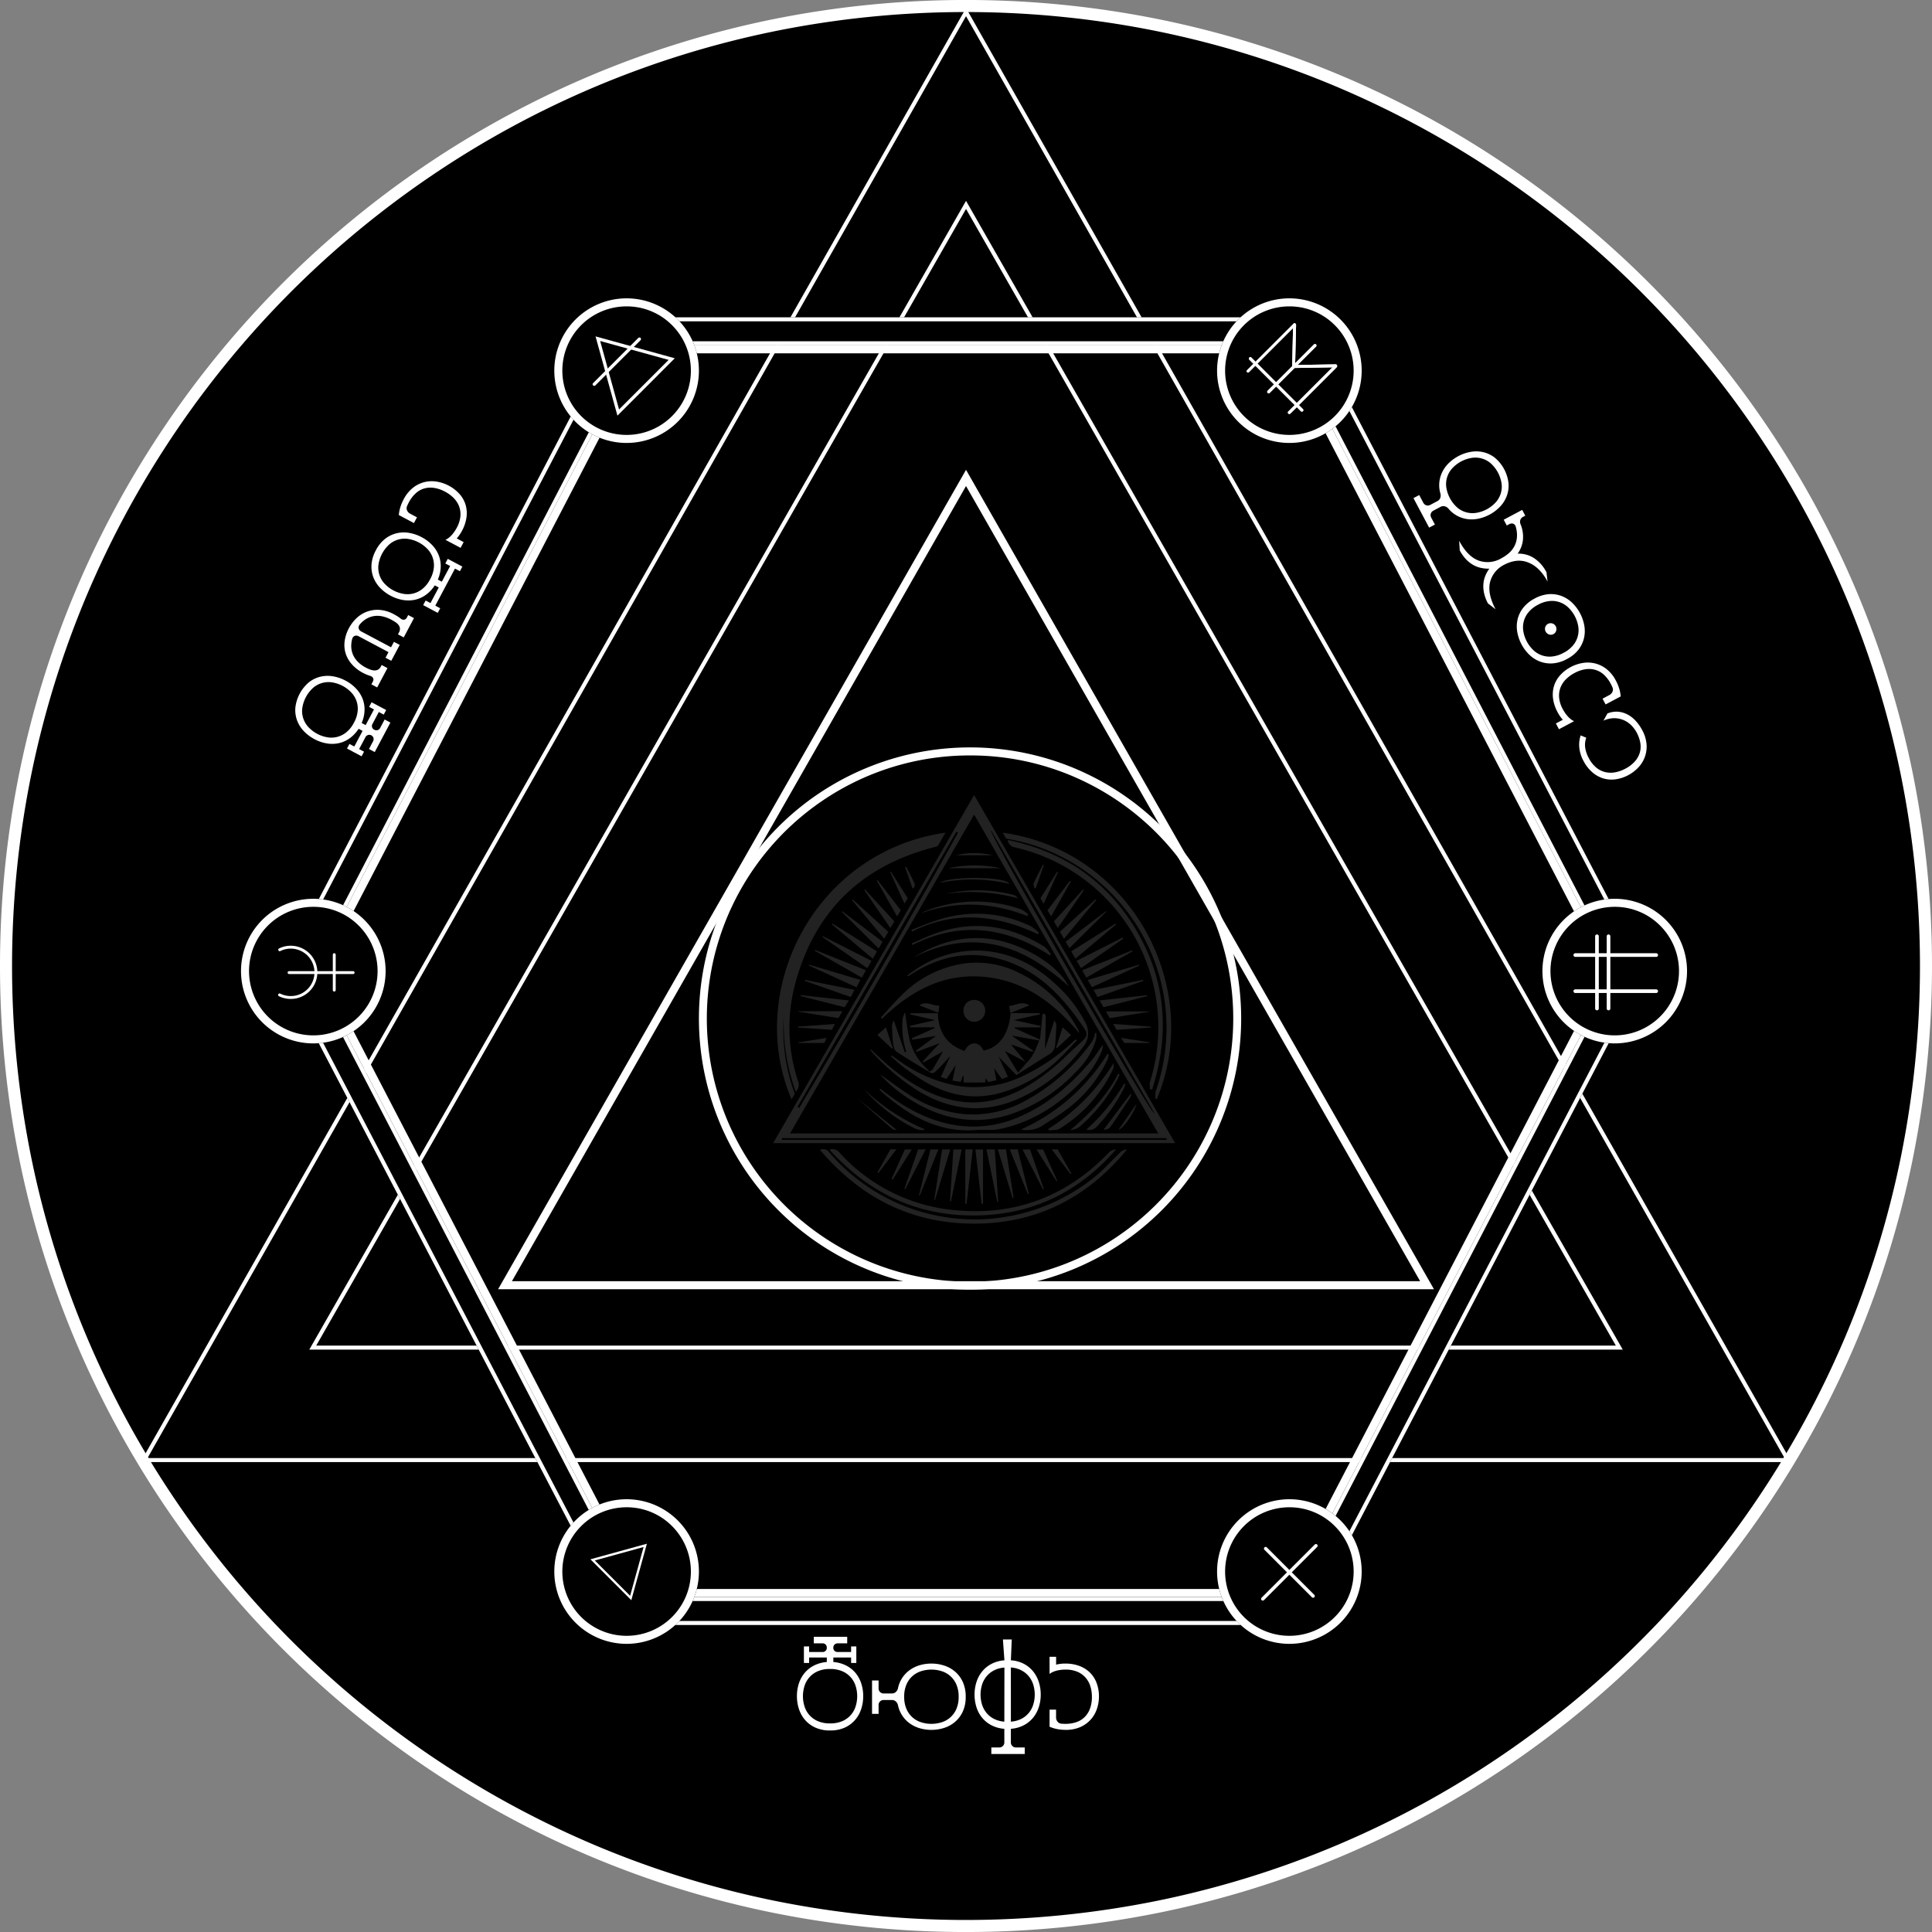 <svg xmlns="http://www.w3.org/2000/svg" width="480.986" height="480.99" viewBox="0 0 480.986 480.99"><rect x="0" y="0" width="480.986" height="480.99" fill="#808080" stroke="none"/><g transform="translate(-97 -341)"><path d="M478.236,266.53c0,131.975-106.988,238.977-239.019,238.977C107.2,505.507.25,398.5.25,266.53S107.2,27.517,239.217,27.517C371.248,27.517,478.236,134.555,478.236,266.53Z" transform="translate(98.25 314.983)"/><path d="M239.217,507.007a242.294,242.294,0,0,1-48.471-4.886,239.134,239.134,0,0,1-85.993-36.187,241.148,241.148,0,0,1-87.11-105.8A239.31,239.31,0,0,1,3.634,314.99a242.871,242.871,0,0,1,0-96.922,239.245,239.245,0,0,1,36.175-86A241.15,241.15,0,0,1,145.6,44.922,239.225,239.225,0,0,1,190.746,30.9a242.834,242.834,0,0,1,96.95,0,239.2,239.2,0,0,1,86.01,36.2,241.226,241.226,0,0,1,87.132,105.822,239.316,239.316,0,0,1,14.013,45.145,242.8,242.8,0,0,1,0,96.922,239.155,239.155,0,0,1-36.186,85.99,241.186,241.186,0,0,1-105.816,87.127A239.35,239.35,0,0,1,287.7,502.121,242.37,242.37,0,0,1,239.217,507.007Zm0-477.99a239.22,239.22,0,0,0-47.87,4.827,236.114,236.114,0,0,0-84.915,35.743,238.2,238.2,0,0,0-86.027,104.5A236.356,236.356,0,0,0,6.573,218.669a239.871,239.871,0,0,0,0,95.72A236.183,236.183,0,0,0,42.3,399.3a238.124,238.124,0,0,0,104.474,86.044,236.261,236.261,0,0,0,44.578,13.838,239.909,239.909,0,0,0,95.747,0,236.223,236.223,0,0,0,84.932-35.734,238.166,238.166,0,0,0,86.049-104.486,236.255,236.255,0,0,0,13.837-44.574,239.8,239.8,0,0,0,0-95.72,236.217,236.217,0,0,0-35.733-84.922,238.213,238.213,0,0,0-104.5-86.062,236.307,236.307,0,0,0-44.586-13.842A239.3,239.3,0,0,0,239.217,29.017Z" transform="translate(98.25 314.983)" fill="#fff"/><path d="M205.5,2.026,1.718,361H409.282L205.5,2.026M205.5,0,411,362H0Z" transform="translate(132 343)" fill="#fff"/><path d="M163.5,2.015,1.724,285H325.276L163.5,2.015M163.5,0,327,286H0Z" transform="translate(174 391)" fill="#fff"/><path d="M116.5,4.033,3.445,202H229.555L116.5,4.033M116.5,0,233,204H0Z" transform="translate(221 457.967)" fill="#fff"/><path d="M5559.889-5063.423H5389.963L5305-5226.2l84.963-162.78h169.925l84.963,162.78-84.963,162.78Zm-165.926-318.591h0L5313-5226.2l80.962,155.811h161.926l80.964-155.811-80.964-155.811Z" transform="translate(-5138 5808.982)"/><path d="M5559.283-5064.423l84.441-161.78-84.441-161.78H5390.569l-84.441,161.78,84.441,161.78h168.713m-165.928-318.591H5556.5l.28.539,81.2,156.272-.24.461-81.244,156.35H5393.355l-.28-.539-81.2-156.272.24-.461,81.242-156.35m166.534,319.591H5389.963L5305-5226.2l84.963-162.78h169.925l84.963,162.78Zm-165.926-318.591L5313-5226.2l80.962,155.811h161.926l80.964-155.811-80.964-155.811Z" transform="translate(-5138 5808.982)" fill="#fff"/><path d="M67.5,2A65.185,65.185,0,0,0,30.88,13.185,65.7,65.7,0,0,0,7.146,42.005a65.411,65.411,0,0,0,6.039,62.115,65.7,65.7,0,0,0,28.82,23.733,65.411,65.411,0,0,0,62.115-6.039,65.7,65.7,0,0,0,23.733-28.82,65.411,65.411,0,0,0-6.039-62.115A65.7,65.7,0,0,0,92.995,7.146,65.088,65.088,0,0,0,67.5,2m0-2A67.5,67.5,0,1,1,0,67.5,67.5,67.5,0,0,1,67.5,0Z" transform="translate(271 527.072)" fill="#fff"/><path d="M82.178,2,2.254,155.812,82.178,309.623h159.5L321.6,155.812,241.674,2H82.178M80.963,0H242.889l80.963,155.812L242.889,311.623H80.963L0,155.812Z" transform="translate(175 426.968)" fill="#fff"/><circle cx="18" cy="18" r="18" transform="translate(235 415.275)"/><path d="M18,2A16,16,0,0,0,6.686,29.314,16,16,0,0,0,29.314,6.686,15.9,15.9,0,0,0,18,2m0-2A18,18,0,1,1,0,18,18,18,0,0,1,18,0Z" transform="translate(235 415.275)" fill="#fff"/><circle cx="18" cy="18" r="18" transform="translate(400 415.275)"/><path d="M18,2A16,16,0,0,0,6.686,29.314,16,16,0,0,0,29.314,6.686,15.9,15.9,0,0,0,18,2m0-2A18,18,0,1,1,0,18,18,18,0,0,1,18,0Z" transform="translate(400 415.275)" fill="#fff"/><circle cx="18" cy="18" r="18" transform="translate(400 714.247)"/><path d="M18,2A16,16,0,0,0,6.686,29.314,16,16,0,0,0,29.314,6.686,15.9,15.9,0,0,0,18,2m0-2A18,18,0,1,1,0,18,18,18,0,0,1,18,0Z" transform="translate(400 714.247)" fill="#fff"/><circle cx="18" cy="18" r="18" transform="translate(235 714.247)"/><path d="M18,2A16,16,0,0,0,6.686,29.314,16,16,0,0,0,29.314,6.686,15.9,15.9,0,0,0,18,2m0-2A18,18,0,1,1,0,18,18,18,0,0,1,18,0Z" transform="translate(235 714.247)" fill="#fff"/><circle cx="18" cy="18" r="18" transform="translate(157 564.761)"/><path d="M18,2A16,16,0,0,0,6.686,29.314,16,16,0,0,0,29.314,6.686,15.9,15.9,0,0,0,18,2m0-2A18,18,0,1,1,0,18,18,18,0,0,1,18,0Z" transform="translate(157 564.761)" fill="#fff"/><circle cx="18" cy="18" r="18" transform="translate(481 564.761)"/><path d="M18,2A16,16,0,0,0,6.686,29.314,16,16,0,0,0,29.314,6.686,15.9,15.9,0,0,0,18,2m0-2A18,18,0,1,1,0,18,18,18,0,0,1,18,0Z" transform="translate(481 564.761)" fill="#fff"/><path d="M38.719,23.792a8.624,8.624,0,0,1-3.124-.847,7.371,7.371,0,0,1-2.343-1.815,7.875,7.875,0,0,1-1.463-2.618,10.032,10.032,0,0,1-.506-3.234,10.223,10.223,0,0,1,.506-3.212,7.832,7.832,0,0,1,1.54-2.728,7.457,7.457,0,0,1,2.585-1.892,9.682,9.682,0,0,1,7.249,0,7.482,7.482,0,0,1,2.574,1.892,7.832,7.832,0,0,1,1.54,2.728,10.223,10.223,0,0,1,.506,3.212,10.032,10.032,0,0,1-.506,3.234,7.875,7.875,0,0,1-1.463,2.618,7.371,7.371,0,0,1-2.343,1.815,8.623,8.623,0,0,1-3.124.847v1.122h4.422V23.55h1.3v4.114h-1.3V26.278H41.425a1.079,1.079,0,0,0-.781.286,1.048,1.048,0,0,0-.3.792,1.065,1.065,0,0,0,.3.77,1.036,1.036,0,0,0,.781.308H43.8v1.628H35.485V28.434h2.156a1.079,1.079,0,1,0,0-2.156H34.319v1.386h-1.3V23.55h1.3v1.364h4.4Zm.814-1.738a7.438,7.438,0,0,0,3.058-.572A5.867,5.867,0,0,0,45.9,17.8a8.433,8.433,0,0,0,0-5.038,5.867,5.867,0,0,0-3.311-3.685,8.46,8.46,0,0,0-6.116,0,5.867,5.867,0,0,0-3.311,3.685,8.433,8.433,0,0,0,0,5.038,5.867,5.867,0,0,0,3.311,3.685A7.438,7.438,0,0,0,39.533,22.054Zm10.45-.638h.726a.986.986,0,0,0,.847-.341,1.208,1.208,0,0,0,.143-.957,10.093,10.093,0,0,1-.176-1.848,9.785,9.785,0,0,1,.583-3.465,7.474,7.474,0,0,1,1.65-2.64,7.139,7.139,0,0,1,2.6-1.672,9.539,9.539,0,0,1,3.421-.583,9.69,9.69,0,0,1,2.816.44,7.7,7.7,0,0,1,2.662,1.43,7.588,7.588,0,0,1,1.991,2.585,8.825,8.825,0,0,1,.781,3.905q0,.462-.033.924a7.969,7.969,0,0,1-.121.924,1.177,1.177,0,0,0,.154.957,1.018,1.018,0,0,0,.858.341h.638v1.628H64.085V21.416h.506a1.749,1.749,0,0,0,1.089-.3,1.786,1.786,0,0,0,.572-.759,3.406,3.406,0,0,0,.231-1.012q.044-.55.044-1.078a8.729,8.729,0,0,0-.286-2.288,5.767,5.767,0,0,0-.88-1.881,5.408,5.408,0,0,0-1.485-1.4,6.367,6.367,0,0,0-2.1-.836.45.45,0,0,0-.143-.022h-.143a.991.991,0,0,0-.759.319,1.225,1.225,0,0,0-.3.869v8.382h1.54v1.628H57.485V21.416h1.584V13.034a1.254,1.254,0,0,0-.286-.869,1.043,1.043,0,0,0-.9-.308q-.066.011-.154.033a6.493,6.493,0,0,0-1.848.715,5.409,5.409,0,0,0-1.5,1.276,5.843,5.843,0,0,0-1,1.87,7.965,7.965,0,0,0-.363,2.519,9.146,9.146,0,0,0,.066,1.067,3.674,3.674,0,0,0,.264,1.023,1.835,1.835,0,0,0,.594.759,1.718,1.718,0,0,0,1.056.3h.44v1.628H49.983ZM79.969,6.742a8.664,8.664,0,0,1,3.63.7,7.482,7.482,0,0,1,2.574,1.892,7.832,7.832,0,0,1,1.54,2.728,10.223,10.223,0,0,1,.506,3.212,10.032,10.032,0,0,1-.506,3.234A7.875,7.875,0,0,1,86.25,21.13a7.371,7.371,0,0,1-2.343,1.815,8.624,8.624,0,0,1-3.124.847v1.122h4.422V23.55h1.3v4.114h-1.3V26.278H74.755v1.386h-1.3V23.55h1.3v1.364h4.4V23.792a8.623,8.623,0,0,1-3.124-.847,7.371,7.371,0,0,1-2.343-1.815,7.875,7.875,0,0,1-1.463-2.618,10.032,10.032,0,0,1-.506-3.234,10.223,10.223,0,0,1,.506-3.212,7.832,7.832,0,0,1,1.54-2.728A7.457,7.457,0,0,1,76.35,7.446,8.683,8.683,0,0,1,79.969,6.742Zm0,15.312a7.438,7.438,0,0,0,3.058-.572A5.867,5.867,0,0,0,86.338,17.8a8.433,8.433,0,0,0,0-5.038,5.867,5.867,0,0,0-3.311-3.685,8.46,8.46,0,0,0-6.116,0A5.867,5.867,0,0,0,73.6,12.759a8.433,8.433,0,0,0,0,5.038,5.867,5.867,0,0,0,3.311,3.685A7.438,7.438,0,0,0,79.969,22.054Zm10.45-1.232.374.264a5.933,5.933,0,0,0,1.716.627,9.3,9.3,0,0,0,1.848.187,7.408,7.408,0,0,0,3.036-.561,5.6,5.6,0,0,0,2.046-1.507,6.011,6.011,0,0,0,1.155-2.156,8.757,8.757,0,0,0,.363-2.53,8.33,8.33,0,0,0-.484-2.981,5.787,5.787,0,0,0-1.353-2.112A5.388,5.388,0,0,0,97.03,8.8a8.409,8.409,0,0,0-2.673-.407q-.242,0-.5.011t-.5.033a1.316,1.316,0,0,0-.946.495,1.65,1.65,0,0,0-.374,1.089v1.914H90.419V7.666h.022a9.125,9.125,0,0,1,1.925-.583A10.822,10.822,0,0,1,94.357,6.9a8.825,8.825,0,0,1,3.9.781,7.588,7.588,0,0,1,2.585,1.991,7.7,7.7,0,0,1,1.43,2.662,9.69,9.69,0,0,1,.44,2.816,9.539,9.539,0,0,1-.583,3.421,7.139,7.139,0,0,1-1.672,2.6,7.474,7.474,0,0,1-2.64,1.65,9.785,9.785,0,0,1-3.465.583,9.515,9.515,0,0,1-2.31-.264V25.09H90.419Z" transform="matrix(0.469, -0.883, 0.883, 0.469, 147.108, 545.466)" fill="#fff"/><path d="M36.31,9.958A7.33,7.33,0,0,0,33.8,8.242,8.681,8.681,0,0,0,30.37,7.6a9.7,9.7,0,0,0-3.454.583,7.493,7.493,0,0,0-2.629,1.65,7.259,7.259,0,0,0-1.683,2.6,9.38,9.38,0,0,0-.594,3.421,9.69,9.69,0,0,0,.44,2.816,7.7,7.7,0,0,0,1.43,2.662,7.588,7.588,0,0,0,2.585,1.991,8.825,8.825,0,0,0,3.9.781,10.98,10.98,0,0,0,2.563-.308,7.635,7.635,0,0,0,2.354-.99,6.244,6.244,0,0,0,1.8-1.76A5.741,5.741,0,0,0,38,18.406L36.882,16.69a6.338,6.338,0,0,1-.748,2.728,6.094,6.094,0,0,1-1.562,1.837,6.006,6.006,0,0,1-2.035,1.034,7.833,7.833,0,0,1-2.167.319A8.409,8.409,0,0,1,27.7,22.2a5.388,5.388,0,0,1-2.09-1.254,5.787,5.787,0,0,1-1.353-2.112,8.33,8.33,0,0,1-.484-2.981,8.757,8.757,0,0,1,.363-2.53,6.011,6.011,0,0,1,1.155-2.156,5.6,5.6,0,0,1,2.046-1.507A7.408,7.408,0,0,1,30.37,9.1a7.558,7.558,0,0,1,2.838.473,5.045,5.045,0,0,1,1.936,1.353Zm3.894.22.374-.264a5.933,5.933,0,0,1,1.716-.627A9.3,9.3,0,0,1,44.142,9.1a7.408,7.408,0,0,1,3.036.561,5.6,5.6,0,0,1,2.046,1.507,6.011,6.011,0,0,1,1.155,2.156,8.757,8.757,0,0,1,.363,2.53,8.33,8.33,0,0,1-.484,2.981A5.787,5.787,0,0,1,48.9,20.947a5.388,5.388,0,0,1-2.09,1.254,8.409,8.409,0,0,1-2.673.407q-.242,0-.495-.011t-.495-.033a1.316,1.316,0,0,1-.946-.495,1.65,1.65,0,0,1-.374-1.089V19.066H40.2v4.268h.022a9.125,9.125,0,0,0,1.925.583,10.822,10.822,0,0,0,1.991.187,8.825,8.825,0,0,0,3.905-.781,7.588,7.588,0,0,0,2.585-1.991,7.7,7.7,0,0,0,1.43-2.662,9.69,9.69,0,0,0,.44-2.816,9.539,9.539,0,0,0-.583-3.421,7.139,7.139,0,0,0-1.672-2.6,7.474,7.474,0,0,0-2.64-1.65A9.785,9.785,0,0,0,44.142,7.6a9.515,9.515,0,0,0-2.31.264V5.91H40.2Zm14.5,5.676a8.664,8.664,0,0,0,.7,3.63A7.482,7.482,0,0,0,57.3,22.058a7.832,7.832,0,0,0,2.728,1.54,10.448,10.448,0,0,0,6.424,0,7.832,7.832,0,0,0,2.728-1.54,7.482,7.482,0,0,0,1.892-2.574,8.664,8.664,0,0,0,.7-3.63,8.683,8.683,0,0,0-.7-3.619A7.457,7.457,0,0,0,69.178,9.65,7.832,7.832,0,0,0,66.45,8.11a10.448,10.448,0,0,0-6.424,0A7.832,7.832,0,0,0,57.3,9.65a7.457,7.457,0,0,0-1.892,2.585A8.683,8.683,0,0,0,54.7,15.854Zm1.76,0a7.438,7.438,0,0,1,.572-3.058,5.867,5.867,0,0,1,3.685-3.311,8.433,8.433,0,0,1,5.038,0A5.867,5.867,0,0,1,69.442,12.8a7.438,7.438,0,0,1,.572,3.058,7.438,7.438,0,0,1-.572,3.058,5.867,5.867,0,0,1-3.685,3.311,8.433,8.433,0,0,1-5.038,0,5.867,5.867,0,0,1-3.685-3.311A7.438,7.438,0,0,1,56.462,15.854Zm5.3-.044a1.361,1.361,0,0,0,.429,1.012,1.415,1.415,0,0,0,1.023.418,1.427,1.427,0,0,0,1.43-1.43,1.342,1.342,0,0,0-.418-1,1.4,1.4,0,0,0-1.012-.407,1.435,1.435,0,0,0-1.023.407A1.326,1.326,0,0,0,61.764,15.81Zm14.388,5.7a9.182,9.182,0,0,0,4.576-1.078,7.023,7.023,0,0,0,2.9-3.08,7.173,7.173,0,0,0,2.409,2.772,8.076,8.076,0,0,0,3.707,1.3,1.612,1.612,0,0,1,.99.462,1.355,1.355,0,0,1,.352.968v.616h1.628V18.252H91.09v.682a1.254,1.254,0,0,1-.286.869,1.043,1.043,0,0,1-.9.308q-.066-.011-.154-.033a7.277,7.277,0,0,1-2.574-1.056,5.836,5.836,0,0,1-1.606-1.628,6,6,0,0,1-.825-1.991,10.11,10.11,0,0,1-.231-2.145,6.694,6.694,0,0,1,2.211-5.346Q88.934,6,93.29,6l-2.178-.99a9.82,9.82,0,0,0-2.706.341,7.745,7.745,0,0,0-2.1.935,6.864,6.864,0,0,0-1.573,1.4,8.959,8.959,0,0,0-1.1,1.683,8.17,8.17,0,0,0-1.078-1.683,6.771,6.771,0,0,0-1.584-1.4,7.894,7.894,0,0,0-2.123-.935,9.85,9.85,0,0,0-2.695-.341L73.974,6q4.356,0,6.567,1.914a6.694,6.694,0,0,1,2.211,5.346,8.433,8.433,0,0,1-.429,2.618,6.094,6.094,0,0,1-1.452,2.376,7.645,7.645,0,0,1-2.706,1.727,11.38,11.38,0,0,1-4.191.671ZM95.49,15.722A10.223,10.223,0,0,0,96,18.934a7.832,7.832,0,0,0,1.54,2.728,7.457,7.457,0,0,0,2.585,1.892,9.682,9.682,0,0,0,7.249,0,7.482,7.482,0,0,0,2.574-1.892,7.832,7.832,0,0,0,1.54-2.728,10.223,10.223,0,0,0,.506-3.212,10.359,10.359,0,0,0-.374-2.794,8.233,8.233,0,0,0-1.133-2.453A7.4,7.4,0,0,0,105.9,7.406a1.833,1.833,0,0,1-.99-.561,1.446,1.446,0,0,1-.352-.979V3.908a1.323,1.323,0,0,1,.363-.979,1.323,1.323,0,0,1,.979-.363h2.112V.938H99.692V2.566h1.892a1.323,1.323,0,0,1,.979.363,1.323,1.323,0,0,1,.363.979V5.866a1.446,1.446,0,0,1-.352.979,1.833,1.833,0,0,1-.99.561A7.4,7.4,0,0,0,97,10.475a8.233,8.233,0,0,0-1.133,2.453A10.359,10.359,0,0,0,95.49,15.722Zm1.5,0a8.327,8.327,0,0,1,.385-2.519,5.867,5.867,0,0,1,3.311-3.685,8.46,8.46,0,0,1,6.116,0,5.867,5.867,0,0,1,3.311,3.685,8.433,8.433,0,0,1,0,5.038,5.867,5.867,0,0,1-3.311,3.685,8.46,8.46,0,0,1-6.116,0,5.867,5.867,0,0,1-3.311-3.685A8.327,8.327,0,0,1,96.986,15.722Z" transform="translate(498.769 560.82) rotate(-118)" fill="#fff"/><path d="M36.838,7.208a8.623,8.623,0,0,0-3.124.847A7.371,7.371,0,0,0,31.371,9.87a7.875,7.875,0,0,0-1.463,2.618,10.032,10.032,0,0,0-.506,3.234,10.223,10.223,0,0,0,.506,3.212,7.832,7.832,0,0,0,1.54,2.728,7.457,7.457,0,0,0,2.585,1.892,8.683,8.683,0,0,0,3.619.7,8.664,8.664,0,0,0,3.63-.7,7.482,7.482,0,0,0,2.574-1.892,7.832,7.832,0,0,0,1.54-2.728,10.223,10.223,0,0,0,.506-3.212,10.032,10.032,0,0,0-.506-3.234A7.875,7.875,0,0,0,43.933,9.87,7.371,7.371,0,0,0,41.59,8.055a8.623,8.623,0,0,0-3.124-.847V6.086h4.422V7.45h1.3V3.336h-1.3V4.722H39.544a1.079,1.079,0,0,1-.781-.286,1.048,1.048,0,0,1-.3-.792,1.065,1.065,0,0,1,.3-.77,1.036,1.036,0,0,1,.781-.308H41.92V.938H33.6V2.566H35.76a1.02,1.02,0,0,1,1.078,1.078A1.02,1.02,0,0,1,35.76,4.722H32.438V3.336h-1.3V7.45h1.3V6.086h4.4Zm.814,1.738a7.438,7.438,0,0,1,3.058.572A5.867,5.867,0,0,1,44.021,13.2a8.433,8.433,0,0,1,0,5.038,5.867,5.867,0,0,1-3.311,3.685,7.438,7.438,0,0,1-3.058.572,7.438,7.438,0,0,1-3.058-.572,5.867,5.867,0,0,1-3.311-3.685,8.433,8.433,0,0,1,0-5.038,5.867,5.867,0,0,1,3.311-3.685A7.438,7.438,0,0,1,37.652,8.946ZM49.73,20.122V18.01a1.251,1.251,0,0,1,1.342-1.342H53.03a1.446,1.446,0,0,1,.979.352,1.833,1.833,0,0,1,.561.99A7.4,7.4,0,0,0,57.639,22.6a8.233,8.233,0,0,0,2.453,1.133,10.359,10.359,0,0,0,2.794.374A10.223,10.223,0,0,0,66.1,23.6a7.832,7.832,0,0,0,2.728-1.54,7.482,7.482,0,0,0,1.892-2.574,8.664,8.664,0,0,0,.7-3.63,8.683,8.683,0,0,0-.7-3.619A7.457,7.457,0,0,0,68.826,9.65,7.832,7.832,0,0,0,66.1,8.11,10.223,10.223,0,0,0,62.886,7.6a10.359,10.359,0,0,0-2.794.374,8.233,8.233,0,0,0-2.453,1.133A7.4,7.4,0,0,0,54.57,13.7a1.833,1.833,0,0,1-.561.99,1.446,1.446,0,0,1-.979.352H51.072A1.251,1.251,0,0,1,49.73,13.7V11.806H48.1v8.316ZM62.886,9.1a8.327,8.327,0,0,1,2.519.385A5.867,5.867,0,0,1,69.09,12.8a7.438,7.438,0,0,1,.572,3.058,7.438,7.438,0,0,1-.572,3.058A5.867,5.867,0,0,1,65.4,22.223a8.433,8.433,0,0,1-5.038,0,5.867,5.867,0,0,1-3.685-3.311,7.438,7.438,0,0,1-.572-3.058,7.438,7.438,0,0,1,.572-3.058,5.867,5.867,0,0,1,3.685-3.311A8.327,8.327,0,0,1,62.886,9.1Zm10.736,6.226a10.393,10.393,0,0,0,.451,3.058,7.832,7.832,0,0,0,1.375,2.629,7.535,7.535,0,0,0,2.321,1.914,8.178,8.178,0,0,0,3.267.913v3.3a1.251,1.251,0,0,1-1.342,1.342H77.8V30.11h8.316V28.482H84.006a1.251,1.251,0,0,1-1.342-1.342v-3.3a8.178,8.178,0,0,0,3.267-.913,7.535,7.535,0,0,0,2.321-1.914,7.991,7.991,0,0,0,1.386-2.629,10.164,10.164,0,0,0,.462-3.058,10.271,10.271,0,0,0-.462-3.069,8.1,8.1,0,0,0-1.386-2.651,7.464,7.464,0,0,0-2.321-1.925,7.938,7.938,0,0,0-3.267-.891l.22-5.192h-2.2l.374,5.192a8.178,8.178,0,0,0-3.267.913A7.535,7.535,0,0,0,75.47,9.617a7.991,7.991,0,0,0-1.386,2.629A10.237,10.237,0,0,0,73.622,15.326Zm9.042-6.754a6.7,6.7,0,0,1,2.684.748A5.962,5.962,0,0,1,87.2,10.86a6.135,6.135,0,0,1,1.067,2.09,8.486,8.486,0,0,1,0,4.763A6.15,6.15,0,0,1,87.2,19.792a5.833,5.833,0,0,1-1.848,1.529,6.817,6.817,0,0,1-2.684.737Zm-7.546,6.754a8.309,8.309,0,0,1,.341-2.365,6.15,6.15,0,0,1,1.067-2.079,5.962,5.962,0,0,1,1.848-1.54,6.7,6.7,0,0,1,2.684-.748l-.022,13.464a6.778,6.778,0,0,1-2.662-.737,5.833,5.833,0,0,1-1.848-1.529,6.15,6.15,0,0,1-1.067-2.079A8.386,8.386,0,0,1,75.118,15.326ZM92.3,10.178l.374-.264a5.933,5.933,0,0,1,1.716-.627A9.3,9.3,0,0,1,96.238,9.1a7.408,7.408,0,0,1,3.036.561,5.6,5.6,0,0,1,2.046,1.507,6.011,6.011,0,0,1,1.155,2.156,8.757,8.757,0,0,1,.363,2.53,8.33,8.33,0,0,1-.484,2.981A5.787,5.787,0,0,1,101,20.947a5.388,5.388,0,0,1-2.09,1.254,8.409,8.409,0,0,1-2.673.407q-.242,0-.5-.011t-.5-.033a1.316,1.316,0,0,1-.946-.495,1.65,1.65,0,0,1-.374-1.089V19.066H92.3v4.268h.022a9.125,9.125,0,0,0,1.925.583,10.822,10.822,0,0,0,1.991.187,8.825,8.825,0,0,0,3.9-.781,7.588,7.588,0,0,0,2.585-1.991,7.7,7.7,0,0,0,1.43-2.662,9.69,9.69,0,0,0,.44-2.816,9.539,9.539,0,0,0-.583-3.421,7.139,7.139,0,0,0-1.672-2.6,7.474,7.474,0,0,0-2.64-1.65A9.785,9.785,0,0,0,96.238,7.6a9.515,9.515,0,0,0-2.31.264V5.91H92.3Z" transform="translate(266 747.559)" fill="#fff"/><g transform="translate(622.149 -109.199) rotate(45)"><path d="M-1.079,18.054a.421.421,0,0,1-.421-.421V-1.079A.421.421,0,0,1-1.079-1.5a.421.421,0,0,1,.421.421V17.632A.421.421,0,0,1-1.079,18.054Z" transform="translate(451.853 731.208)" fill="#fff"/><path d="M15.627-.657H-1.079A.421.421,0,0,1-1.5-1.079.421.421,0,0,1-1.079-1.5H15.627a.421.421,0,0,1,.421.421A.421.421,0,0,1,15.627-.657Z" transform="translate(443.5 740.563)" fill="#fff"/></g><g transform="translate(67.038 345.56)"><path d="M9.185.718H.359A.359.359,0,0,1,.359,0H9.185a.359.359,0,1,1,0,.718Z" transform="translate(112.818 242.291) rotate(-90)" fill="#fff"/><g transform="translate(93.45 228.394)"><path d="M6.3,12.905a6.543,6.543,0,0,1-3.878-1.26A6.7,6.7,0,0,1,.983,10.22,6.829,6.829,0,0,1,.02,8.4.359.359,0,1,1,.7,8.161,6.112,6.112,0,0,0,1.56,9.792a5.978,5.978,0,0,0,1.282,1.273,5.891,5.891,0,0,0,7.631-.607,5.918,5.918,0,0,0-.665-8.936A5.641,5.641,0,0,0,8.226.7.359.359,0,1,1,8.452.018a6.358,6.358,0,0,1,1.783.926,6.633,6.633,0,0,1-1.359,11.44A6.581,6.581,0,0,1,6.3,12.905Z" transform="translate(0 9.136) rotate(-45)" fill="#fff"/><path d="M.359,16.662A.359.359,0,0,1,0,16.3V.359a.359.359,0,1,1,.718,0V16.3A.359.359,0,0,1,.359,16.662Z" transform="translate(8.122 9.54) rotate(-90)" fill="#fff"/></g></g><g transform="translate(818.975 -14.669) rotate(90)"><path d="M-1.046,19.548a.454.454,0,0,1-.454-.454V-1.046A.454.454,0,0,1-1.046-1.5a.454.454,0,0,1,.454.454v20.14A.454.454,0,0,1-1.046,19.548Z" transform="translate(594.484 310.699)" fill="#fff"/><path d="M-1.046,19.548a.454.454,0,0,1-.454-.454V-1.046A.454.454,0,0,1-1.046-1.5a.454.454,0,0,1,.454.454v20.14A.454.454,0,0,1-1.046,19.548Z" transform="translate(603.476 310.699)" fill="#fff"/><path d="M16.936-.593H-1.046A.454.454,0,0,1-1.5-1.046.454.454,0,0,1-1.046-1.5H16.936a.454.454,0,0,1,.454.454A.454.454,0,0,1,16.936-.593Z" transform="translate(589.809 325.444)" fill="#fff"/><path d="M16.936-.593H-1.046A.454.454,0,0,1-1.5-1.046.454.454,0,0,1-1.046-1.5H16.936a.454.454,0,0,1,.454.454A.454.454,0,0,1,16.936-.593Z" transform="translate(589.809 322.567)" fill="#fff"/></g><g transform="translate(68.757 -175.237) rotate(45)"><path d="M-1.133,15.533a.367.367,0,0,1-.367-.367v-16.3A.367.367,0,0,1-1.133-1.5a.367.367,0,0,1,.367.367v16.3A.367.367,0,0,1-1.133,15.533Z" transform="translate(671.177 175.538)" fill="#fff"/><path d="M-1.133,15.533a.367.367,0,0,1-.367-.367v-16.3A.367.367,0,0,1-1.133-1.5a.367.367,0,0,1,.367.367v16.3A.367.367,0,0,1-1.133,15.533Z" transform="translate(678.454 175.538)" fill="#fff"/><path d="M-1.133,15.533a.367.367,0,0,1-.367-.367v-16.3A.367.367,0,0,1-1.133-1.5a.367.367,0,0,1,.367.367v16.3A.367.367,0,0,1-1.133,15.533Z" transform="translate(685.73 175.538)" fill="#fff"/><path d="M-1.133,6.574a.366.366,0,0,1-.255-.1A.367.367,0,0,1-1.4,5.952l7.1-7.34A.367.367,0,0,1,6.218-1.4a.367.367,0,0,1,.009.519l-7.1,7.34A.366.366,0,0,1-1.133,6.574Z" transform="translate(678.561 175.478)" fill="#fff"/><path d="M17-.766H-1.133A.367.367,0,0,1-1.5-1.133.367.367,0,0,1-1.133-1.5H17a.367.367,0,0,1,.367.367A.367.367,0,0,1,17-.766Z" transform="translate(669.387 189.217)" fill="#fff"/><path d="M6.011,6.716A.366.366,0,0,1,5.746,6.6L-1.4-.88A.367.367,0,0,1-1.386-1.4a.367.367,0,0,1,.519.012L6.277,6.1a.367.367,0,0,1-.265.62Z" transform="translate(671.22 175.478)" fill="#fff"/><path d="M-1.133,15.533a.367.367,0,0,1-.367-.367v-16.3A.367.367,0,0,1-1.133-1.5a.367.367,0,0,1,.367.367v16.3A.367.367,0,0,1-1.133,15.533Z" transform="translate(678.454 175.538)" fill="#fff"/><path d="M-1.133,15.533a.367.367,0,0,1-.367-.367v-16.3A.367.367,0,0,1-1.133-1.5a.367.367,0,0,1,.367.367v16.3A.367.367,0,0,1-1.133,15.533Z" transform="translate(685.73 175.538)" fill="#fff"/><path d="M-1.133,6.574a.366.366,0,0,1-.255-.1A.367.367,0,0,1-1.4,5.952l7.1-7.34A.367.367,0,0,1,6.218-1.4a.367.367,0,0,1,.009.519l-7.1,7.34A.366.366,0,0,1-1.133,6.574Z" transform="translate(678.561 175.478)" fill="#fff"/><path d="M17-.766H-1.133A.367.367,0,0,1-1.5-1.133.367.367,0,0,1-1.133-1.5H17a.367.367,0,0,1,.367.367A.367.367,0,0,1,17-.766Z" transform="translate(669.387 189.217)" fill="#fff"/><path d="M6.011,6.716A.366.366,0,0,1,5.746,6.6L-1.4-.88A.367.367,0,0,1-1.386-1.4a.367.367,0,0,1,.519.012L6.277,6.1a.367.367,0,0,1-.265.62Z" transform="translate(671.22 175.478)" fill="#fff"/></g><g transform="translate(-79 122.284)"><path d="M10.1,1.625,1.377,17h17.45L10.1,1.625M10.1,0,20.2,17.806H0Z" transform="translate(317.123 309.605) rotate(-45)" fill="#fff"/><path d="M16.3.8H.4A.4.4,0,1,1,.4,0H16.3a.4.4,0,1,1,0,.8Z" transform="translate(323.373 314.378) rotate(-45)" fill="#fff"/></g><path d="M7.2,1.158.981,12.114H13.412L7.2,1.158M7.2,0l7.2,12.685H0Z" transform="translate(252.957 720.23) rotate(45)" fill="#fff"/><g transform="translate(140.576 468.868)" opacity="0.135"><path d="M432.689,450.494H434.4l3.542,7.82-.24.132Z" transform="translate(-218.263 -292.217)" fill="#fff"/><path d="M220.56,99.828l45.838,79.4h-91.67ZM209.4,163.84a7.147,7.147,0,0,0-.578-.716,14.824,14.824,0,0,1-4.248-6.87c-.592-2.256-.792-4.616-1.213-7.221a7.066,7.066,0,0,0-.6,1.678,20.218,20.218,0,0,0,.909,8.16l-.39.118-2.727-7.9a3.866,3.866,0,0,0-.442,1.21c.036,1.5.094,3,.277,4.485.088.711.266,1.693.758,2.023,2.671,1.791,5.453,3.417,8.2,5.1,1.022.787,1.615-.158,2.167-.665,1.066-.979,1.992-2.11,3.12-3.334l-2.37,5.244,1.42.5,2.3-3.493-.822,3.905,2.041.318.578-1.5.169.022v1.634h5.372c.052-.437.085-.719.13-1.1l.6.989,2.035-.455-.556-3,1.934,2.69,1.5-.554-2.3-4.965,4.4,4.553c2.892-1.835,5.546-3.536,8.22-5.206a2.855,2.855,0,0,0,1.44-2.306c.129-1.652.251-3.306.3-4.962.011-.358-.286-.726-.476-1.171l-2.346,7.171c.072-2.765.161-5.275.189-7.786.01-.875-.059-.875-.81-1.045-.2,2.108-.4,4.234-.608,6.483l-6.309-2.847.012-.217h6.35l.041-.368L230.442,151l6.487-1.421-.036-.306h-7.227c-.539,5.385-2.855,8.526-6.764,9.325-1.1-2.467-3.55-2.348-4.7.089-4.43-1.511-6.52-4.692-6.666-9.387h-6.822l-.034.3,6.207,1.407-6.307,1.43.041.361h6.088l.008.21-5.632,2.514.1.353,5.895-.941-5.017,3.7.177.278,5.752-2.158-4.246,4.553.211.25,4.85-2.758c-.939,1.651-1.738,3.1-2.594,4.521C210.062,163.564,209.678,163.669,209.4,163.84Zm-14.617-5.57-.1.079a6.218,6.218,0,0,0,.526.722A54.564,54.564,0,0,0,207.569,169.2c8.3,4.646,16.754,5.024,25.311.78a41.111,41.111,0,0,0,14.614-12.048,5.45,5.45,0,0,0,.7-6.411,33.312,33.312,0,0,0-7.482-9.573c-5.221-4.842-11.268-7.851-18.463-8.229a26.91,26.91,0,0,0-16.345,4.749c-.683.444-1.332.941-2,1.413l.18.24c.456-.292.907-.592,1.369-.876,6.326-3.9,13.1-5.477,20.43-3.718,10.072,2.418,16.6,9.383,22.107,17.57.875,1.3.668,2.02-.491,3.132-1.2,1.151-2.473,2.225-3.674,3.374a51.151,51.151,0,0,1-11.207,8.53c-5.405,2.876-11.08,4.151-17.173,2.855-6.128-1.3-11.253-4.528-15.977-8.472C197.857,161.165,196.345,159.689,194.786,158.27Zm51.928-4.055a2.313,2.313,0,0,0-.085-.514,32.778,32.778,0,0,0-15.971-14.968,23.158,23.158,0,0,0-12.282-1.858,27.28,27.28,0,0,0-15.415,7.5c-1.994,1.86-3.746,3.98-5.608,5.982l.288.315c7.015-6.849,15.083-11.31,25.188-10.456C232.865,141.064,240.325,146.617,246.713,154.215ZM197.1,164.476a35.652,35.652,0,0,0,7.794,6.462c7.65,4.714,15.79,6.349,24.507,3.581a39.664,39.664,0,0,0,16.56-10.707,18.077,18.077,0,0,0,4.938-7.97,8.687,8.687,0,0,0,.113-1.618l-.332-.027a10.691,10.691,0,0,1-.447,1.513,7.385,7.385,0,0,1-.875,1.4,48.874,48.874,0,0,1-15.968,13.932,27.024,27.024,0,0,1-14.822,3.395,30.157,30.157,0,0,1-13.908-4.689C202.06,168.12,199.614,166.243,197.1,164.476Zm.094,3.6-.186.211a7.641,7.641,0,0,0,.553.6c6.758,5.93,14.16,10.239,23.615,9.481,1.808-.145,3.682.155,5.439-.188,8.332-1.63,15.1-6.056,20.864-12.135a23.323,23.323,0,0,0,4.886-7.377,8.365,8.365,0,0,0,.305-1.513c-1.017,1.137-1.639,2.394-2.511,3.441-5.07,6.085-10.885,11.254-18.253,14.441A28.3,28.3,0,0,1,216.5,177.24c-6.478-.9-12.09-3.776-17.27-7.623C198.546,169.109,197.871,168.591,197.193,168.078Zm48.945-12.007-.309-.281c-.289.268-.577.537-.867.8a47.706,47.706,0,0,1-11.573,7.994,27.879,27.879,0,0,1-16.687,2.829,35.941,35.941,0,0,1-15.2-6.569c-.487-.342-.963-.7-1.444-1.049l-.17.24c1.012.88,1.971,1.834,3.049,2.625a59.42,59.42,0,0,0,5.582,3.8c6.475,3.693,13.282,4.625,20.413,2.087a35.811,35.811,0,0,0,12.384-7.52C243.007,159.471,244.535,157.731,246.138,156.071ZM205.4,135.447c14.689-7.463,27.239-3.352,38.674,7.147-2.249-4.922-10.917-10.455-18.767-11.687C218.121,129.779,211.513,131.648,205.4,135.447Zm48.678,24.044-.332-.048a48.64,48.64,0,0,1-21.546,18.8,7.314,7.314,0,0,0,5.588-1.089c1.892-1.289,3.9-2.43,5.707-3.821a33.31,33.31,0,0,0,10.3-12.511A6.14,6.14,0,0,0,254.076,159.491Zm-14.661-24.61.254-.232a7.579,7.579,0,0,0-1.5-1.839c-8.281-5.223-17.116-6.734-26.528-3.635-2.246.74-4.385,1.8-6.574,2.718l.11.432C217.127,126.3,228.488,127.8,239.415,134.881Zm-.4,43.228.141.366c.918-.139,2.014,0,2.727-.461a34.992,34.992,0,0,0,13.364-15.047,3.287,3.287,0,0,0,.02-1.247A51.366,51.366,0,0,1,239.017,178.109Zm-2.57-48.486.251-.387a11.656,11.656,0,0,0-2.023-1.6,30.652,30.652,0,0,0-22.738-1.684c-2.368.7-4.647,1.705-6.966,2.57l.123.444C215.669,123.663,226.1,124.739,236.447,129.623Zm-18.541,19.066a2.705,2.705,0,0,0,2.673,2.727,2.78,2.78,0,0,0,2.757-2.69,2.7,2.7,0,0,0-2.776-2.741A2.6,2.6,0,0,0,217.906,148.689Zm15.871-23.608.272-.366a7.813,7.813,0,0,0-1.76-1.266,34.028,34.028,0,0,0-24.213.561,2.677,2.677,0,0,0-.49.321C216.437,121.217,225.142,121.734,233.777,125.081Zm23.011,39.409-.342-.158c-2.9,5.59-7.132,10.021-11.943,14.043a4.377,4.377,0,0,0,2.348-.83,41.066,41.066,0,0,0,9.466-11.923C256.507,165.263,256.632,164.869,256.788,164.49Zm1.429,2.479-.293-.168a47.846,47.846,0,0,1-9.4,11.438,2.47,2.47,0,0,0,2.663-.8,39.852,39.852,0,0,0,6.608-9.331A10.188,10.188,0,0,0,258.217,166.969ZM208.071,178.41l.091-.285a49.217,49.217,0,0,1-15.058-9.981,40.454,40.454,0,0,0,13.083,10A6.283,6.283,0,0,0,208.071,178.41Zm51.644-8.992-.2-.053-6.72,8.9a2.149,2.149,0,0,0,1.631-.594c1.688-2.38,3.283-4.825,4.89-7.261A5.145,5.145,0,0,0,259.715,169.418ZM213.5,119.578a44.232,44.232,0,0,1,17.992,1.108,2.334,2.334,0,0,0-1.141-.853A35.7,35.7,0,0,0,213.5,119.578Zm-13.365,38.557.188-.139-1.728-5.183-2.1,1.885Zm29.237-41.054c-1.155-1.915-14.962-1.907-17.34-.269A40.506,40.506,0,0,1,229.372,117.081Zm11.609,40.754.2.16,3.522-3.285-2.115-1.91Zm-11.38-8.6,4.734-1.893c-1.94-1.179-3.426,0-5.075.155Zm-22.676-1.9,4.755,1.854.208-1.791C210.21,147.5,208.768,146.116,206.925,147.333Zm20.24-34.147a31.235,31.235,0,0,0-13.036,0Zm-35.449,57.5c-.011-.114-.031-.017.006.015,2.816,2.474,5.628,4.954,8.474,7.394.261.223.739.193,1.12.281Zm24.351-60.733H225.2A20.067,20.067,0,0,0,216.067,109.954Zm40.467,68.341c1.1-.166,4.153-4.621,4.432-6.406Z" transform="translate(-21.624 -24.91)"/><path d="M146.361,158.22l5.306-9.225c-6.523-16.078-6.177-31.844,2.545-46.923S176.345,78.7,193.63,76.316l5.305-9.166L204.3,76.4a48.346,48.346,0,0,1,13.937,3.5c17.3,7.516,28,20.464,31.543,39.047a49.464,49.464,0,0,1-3.243,28.931,1.819,1.819,0,0,0,.087,1.86c1.634,2.745,3.2,5.532,4.866,8.439H240.743A52.27,52.27,0,0,1,230.635,168.6a49.969,49.969,0,0,1-28.749,10.765c-18.2.8-32.848-6.188-44.182-20.356a2.3,2.3,0,0,0-1.553-.751C152.954,158.185,149.755,158.22,146.361,158.22Zm52.577-88.157L148.9,156.725h100.07ZM151.564,124.9a49.776,49.776,0,0,0,2.959,19.011,2.317,2.317,0,0,0,.661-2.374,42.326,42.326,0,0,1-1.014-23.634c4.649-18.423,16.292-30.067,34.734-34.838.368-.1.866-.177,1.04-.44.658-1,1.208-2.062,1.853-3.2-32.765,4.749-49.9,39.413-38.312,66.4l.8-1.393A46.484,46.484,0,0,1,151.564,124.9Zm92.55,20.833h.315c11.641-27.551-6.218-61.775-38.345-66.289l.8,1.455c.76.147,1.461.265,2.154.419A47.355,47.355,0,0,1,236.7,98.654a47.641,47.641,0,0,1,7.436,45.181A5.956,5.956,0,0,0,244.113,145.73ZM160.552,158.4c10.12,11.854,22.659,18.319,38.2,18.371,15.683.052,28.346-6.412,38.249-18.461a2.387,2.387,0,0,0-1.546.6c-2.268,2.143-4.334,4.533-6.77,6.457a47.565,47.565,0,0,1-65.9-6.455A1.8,1.8,0,0,0,160.552,158.4Zm82.188-15.037.52-.03c4.426-13.8,3.465-27.165-4.034-39.749-7.229-12.132-17.992-19.431-31.92-22.33a2.1,2.1,0,0,0,1.874,1.867,45.928,45.928,0,0,1,33.529,58.446A5.767,5.767,0,0,0,242.74,143.364Zm-79.807,15c9.821,10.818,21.795,16.5,36.244,16.371,14.111-.123,25.822-5.753,35.08-16.437a2.591,2.591,0,0,0-1.635.648c-10.817,11.264-24.018,16.153-39.5,14.361a44.09,44.09,0,0,1-27.7-14.22A2.157,2.157,0,0,0,162.933,158.362ZM200.8,171.829l.351-.019V158.3h-1.9Zm-27.391-60.481-12.086-6.125-.114.205,11.143,7.742Zm23.334,46.934V171.8l.31.006c.512-4.48,1.024-8.96,1.546-13.526Zm-37.384-49.638-.086.207,11.741,6.681.978-1.844Zm79.017.315-.105-.222L225.846,113.7l1.032,1.822ZM224.148,110.8l10.157-8.525-.158-.2-11.033,6.9Zm-49.381-1.811-11.08-6.919-.141.207,10.17,8.534Zm61.27-3.154-.16-.271-11.424,5.782,1.094,1.81Zm-31.322,65.555.219-.025c-.283-4.345-.566-8.69-.851-13.073h-2.077Zm-11.785-.2.243.029,2.663-12.911H193.77Zm47.117-58.675-.082-.215-12.76,3.811,1.072,1.776Zm-70.387,5.417.943-1.845L157.881,112.3l-.072.209Zm62.189-18.838-.09-.12-10.048,7.621.947,1.587Zm-56.678,9.185.969-1.7L166.116,99l-.113.158Zm13.84,62.528.175.115L193,158.288h-2.029C190.31,162.5,189.66,166.652,189.011,170.8Zm19.5-.416.26-.058-1.9-12.051h-2.026ZM168.238,120.36l.92-1.8-12.342-2.483-.057.233Zm61.415-.016,11.443-4.033-.066-.236-12.349,2.5ZM168.692,96.036l-.17.159,8.036,9.652,1.008-1.739Zm60.631.155-.188-.134-8.848,8.049,1.021,1.74Zm-41.254,62.093L185.211,169.7l.2.06,4.629-11.478Zm19.741-.009,4.49,11.114.243-.083-2.763-11.031ZM167.742,121.2l-11.95-1.32-.036.227,10.961,2.783Zm63.393,1.694,10.912-2.782-.043-.227-11.82,1.306Zm-4.867-29.16-.215-.14-7.264,7.926.985,1.636Zm-48.175,9.457.975-1.673-7.285-7.937-.195.15Zm3.48,64.933.208.089,5.085-9.923H185Zm34.522.145.194-.129-3.438-9.846h-1.864Zm-49.95-44.391H155.138l-.025.1,10.043,1.619ZM232.7,125.6l10.249-1.659H231.765ZM180.687,98.767,174.9,91.222l-.2.138,5.062,8.931ZM223,91.589l-.239-.144-5.574,7.306.913,1.524Zm-8.578,66.688,5.014,7.952.24-.132-3.542-7.82ZM181.7,158.3l-3.321,7.374.286.15,4.756-7.524Zm-26.636-30.576.03.239,8.439.56.755-1.461Zm78.53-.662.8,1.463,8.512-.579,0-.21ZM219.822,89.244l-.191-.136-4.171,6.619.784,1.414Zm-37.4,6.522-4.19-6.624-.2.117,3.558,7.822Zm35.816,62.5,4.715,6.176.2-.139-3.423-6.037Zm-40.124-.009-3.25,5.758.246.147,4.493-5.906Zm-16.463-26.471.571-1.264-7.1,1.128.013.136Zm74.676,0h6.295l.014-.152-7.118-1.117ZM216.292,87.5l-.212-.128c-.778,1.534-1.594,3.052-2.3,4.617-.148.328.1.835.167,1.26l.343-.034Zm-32.715,5.754.27.038c.121-.369.446-.831.328-1.093-.661-1.464-1.43-2.88-2.161-4.313l-.262.119Z" transform="translate(0 0)"/><path d="M207.093,79.4l50.036,86.663H157.059Zm0,4.856-45.832,79.4h91.67Zm4.141,3.842c.315,2.351,38.968,69.268,40.726,70.553Zm-48.07,68.922.375.235q20.286-33.938,39.515-68.484l-.364-.21Zm91.808,8.226-.009-.409H159.253v.409Z" transform="translate(-8.155 -9.339)" fill="#fff"/><path d="M162.8,164.255a46.486,46.486,0,0,0,2.723,19.537l-.8,1.393c-11.585-26.989,5.547-61.653,38.312-66.4-.645,1.136-1.2,2.2-1.853,3.2-.174.262-.672.344-1.04.44-18.442,4.771-30.086,16.416-34.734,34.838a42.326,42.326,0,0,0,1.014,23.634,2.317,2.317,0,0,1-.661,2.374A49.777,49.777,0,0,1,162.8,164.255Z" transform="translate(-11.235 -39.359)" fill="#fff"/><path d="M435.623,185.14a5.955,5.955,0,0,1,.027-1.895,47.641,47.641,0,0,0-7.436-45.181,47.355,47.355,0,0,0-27.666-17.34c-.693-.154-1.394-.272-2.154-.419l-.8-1.455c32.127,4.514,49.986,38.738,38.345,66.289Z" transform="translate(-191.51 -39.411)" fill="#fff"/><path d="M206.059,450.485a1.8,1.8,0,0,1,2.23.508,47.564,47.564,0,0,0,65.9,6.455c2.436-1.924,4.5-4.315,6.77-6.457a2.387,2.387,0,0,1,1.546-.6c-9.9,12.049-22.566,18.513-38.249,18.461C228.718,468.8,216.179,462.339,206.059,450.485Z" transform="translate(-45.507 -292.085)" fill="#fff"/><path d="M438.169,188.592a5.77,5.77,0,0,1-.031-1.8,45.928,45.928,0,0,0-33.529-58.446,2.1,2.1,0,0,1-1.874-1.867c13.928,2.9,24.691,10.2,31.92,22.33,7.5,12.585,8.46,25.945,4.034,39.749Z" transform="translate(-195.429 -45.229)" fill="#fff"/><path d="M216.074,450.439a2.157,2.157,0,0,1,2.49.724,44.09,44.09,0,0,0,27.7,14.22c15.48,1.792,28.681-3.1,39.5-14.361a2.592,2.592,0,0,1,1.636-.648c-9.258,10.684-20.968,16.314-35.08,16.437C237.869,466.936,225.9,461.257,216.074,450.439Z" transform="translate(-53.141 -292.077)" fill="#fff"/><path d="M370.4,464.1l-1.551-13.533h1.9v13.515Z" transform="translate(-169.596 -292.274)" fill="#fff"/><path d="M221.021,233.437l-1.057,1.823-11.143-7.742.114-.205Z" transform="translate(-47.612 -122.089)" fill="#fff"/><path d="M358.3,450.514h1.856c-.522,4.565-1.034,9.046-1.546,13.526l-.31-.006Z" transform="translate(-161.559 -292.232)" fill="#fff"/><path d="M200.763,241.7l12.633,5.043-.978,1.844-11.741-6.681Z" transform="translate(-41.404 -133.06)" fill="#fff"/><path d="M493.258,242.318l-11.5,6.559-1.032-1.822,12.424-4.959Z" transform="translate(-254.883 -133.358)" fill="#fff"/><path d="M470.274,222.78l-1.033-1.829,11.033-6.9.158.2Z" transform="translate(-246.126 -111.982)" fill="#fff"/><path d="M229.876,220.96l-1.05,1.822-10.17-8.534.141-.207Z" transform="translate(-55.109 -111.973)" fill="#fff"/><path d="M486.456,229l-10.49,7.321-1.094-1.81,11.424-5.782Z" transform="translate(-250.418 -123.172)" fill="#fff"/><path d="M383.156,463.642l-2.708-13.1h2.077c.285,4.383.568,8.728.851,13.073Z" transform="translate(-178.44 -292.255)" fill="#fff"/><path d="M342.265,463.491l.839-12.882h2.067l-2.663,12.911Z" transform="translate(-149.334 -292.304)" fill="#fff"/><path d="M499.289,257.284l-11.771,5.372-1.072-1.776,12.76-3.811Z" transform="translate(-259.242 -144.772)" fill="#fff"/><path d="M206.371,262.725l-11.852-5.415.072-.209,12.723,3.78Z" transform="translate(-36.71 -144.796)" fill="#fff"/><path d="M473.474,201.131l-9.191,9.087-.947-1.587,10.048-7.621Z" transform="translate(-241.625 -102.04)" fill="#fff"/><path d="M238.156,210.4l-9.168-9.121.113-.158,10.025,7.584Z" transform="translate(-62.985 -102.125)" fill="#fff"/><path d="M325.776,463.056l1.957-12.516h2.029l-3.812,12.632Z" transform="translate(-136.765 -292.251)" fill="#fff"/><path d="M396.036,462.61l-3.67-12.109h2.026l1.9,12.051Z" transform="translate(-187.525 -292.222)" fill="#fff"/><path d="M201.582,277.267,190.1,273.221l.057-.233,12.342,2.483Z" transform="translate(-33.345 -156.907)" fill="#fff"/><path d="M493.629,277.234l-.972-1.773,12.349-2.5.066.236Z" transform="translate(-263.975 -156.889)" fill="#fff"/><path d="M239.757,188.664l8.874,8.072-1.008,1.739-8.036-9.652Z" transform="translate(-71.065 -92.628)" fill="#fff"/><path d="M466.378,188.885l-8.015,9.654-1.021-1.74,8.848-8.049Z" transform="translate(-237.055 -92.694)" fill="#fff"/><path d="M312.647,450.52h1.968L309.986,462l-.2-.06Z" transform="translate(-124.578 -292.236)" fill="#fff"/><path d="M404.858,450.484h1.969l2.763,11.031-.243.083Z" transform="translate(-197.048 -292.209)" fill="#fff"/><path d="M197.869,290.29l-1.025,1.689L185.883,289.2l.036-.227Z" transform="translate(-30.127 -169.09)" fill="#fff"/><path d="M499.933,292l-.95-1.7,11.82-1.306.043.227Z" transform="translate(-268.798 -169.106)" fill="#fff"/><path d="M458.523,178.533l-6.494,9.422-.985-1.636,7.264-7.926Z" transform="translate(-232.255 -84.799)" fill="#fff"/><path d="M258.99,187.95l-6.5-9.459.195-.151,7.285,7.937Z" transform="translate(-80.897 -84.758)" fill="#fff"/><path d="M294.489,460.385l3.423-9.834h1.87l-5.085,9.923Z" transform="translate(-112.915 -292.26)" fill="#fff"/><path d="M423.332,460.541l-5.108-9.976h1.864l3.438,9.846Z" transform="translate(-207.237 -292.271)" fill="#fff"/><path d="M194.212,305.791l-.989,1.722-10.043-1.619.025-.1Z" transform="translate(-28.066 -181.912)" fill="#fff"/><path d="M506.565,307.713l-.938-1.659h11.187Z" transform="translate(-273.862 -182.112)" fill="#fff"/><path d="M271.571,175.958l-.922,1.523-5.062-8.931.2-.138Z" transform="translate(-90.884 -77.19)" fill="#fff"/><path d="M450.133,169.5l-4.9,8.686-.913-1.524,5.574-7.306Z" transform="translate(-227.129 -77.908)" fill="#fff"/><path d="M284.365,450.568h1.721l-4.756,7.524-.286-.15Z" transform="translate(-102.667 -292.273)" fill="#fff"/><path d="M182.966,319.822l9.223-.662-.755,1.461-8.438-.56Z" transform="translate(-27.903 -192.103)" fill="#fff"/><path d="M513.318,319.16l9.312.673,0,.21-8.512.579Z" transform="translate(-279.725 -192.103)" fill="#fff"/><path d="M441.4,159.658l-3.578,7.9-.784-1.414,4.172-6.619Z" transform="translate(-221.579 -70.414)" fill="#fff"/><path d="M283.988,166.289l-.829,1.316-3.558-7.822.2-.117Z" transform="translate(-101.567 -70.523)" fill="#fff"/><path d="M448.722,450.454h1.492l3.423,6.037-.2.139Z" transform="translate(-230.484 -292.186)" fill="#fff"/><path d="M269.514,450.416H271l-4.493,5.906-.246-.147Z" transform="translate(-91.4 -292.157)" fill="#fff"/><path d="M189.751,335.01h-6.514l-.013-.136,7.1-1.128Z" transform="translate(-28.1 -203.222)" fill="#fff"/><path d="M522.221,334.993l-.81-1.269,7.118,1.117-.014.152Z" transform="translate(-285.894 -203.205)" fill="#fff"/><path d="M432.328,152.362l-2,5.716-.343.034c-.066-.425-.316-.932-.167-1.26.708-1.566,1.525-3.083,2.3-4.617Z" transform="translate(-216.036 -64.858)" fill="#fff"/><path d="M297.064,159.764l-1.825-5.248.262-.119c.732,1.433,1.5,2.849,2.161,4.313.118.261-.208.723-.328,1.093Z" transform="translate(-113.487 -66.507)" fill="#fff"/><path d="M384.95,115.991l40.726,70.553C423.918,185.259,385.265,118.342,384.95,115.991Z" transform="translate(-181.872 -37.231)"/><path d="M182.734,186.4l39.527-68.458.364.21q-19.2,34.562-39.515,68.484Z" transform="translate(-27.726 -38.719)"/><path d="M262,439.216H166.287v-.409H262Z" transform="translate(-15.189 -283.308)"/><path d="M305.121,322.4c.275-.171.659-.276.808-.523.856-1.418,1.655-2.869,2.594-4.521l-4.85,2.758-.211-.25,4.246-4.553-5.752,2.158-.177-.278,5.016-3.7-5.895.941-.1-.353,5.632-2.514-.008-.21h-6.088l-.041-.361,6.307-1.43-6.207-1.407.034-.3h6.822c.145,4.7,2.236,7.876,6.666,9.387,1.152-2.437,3.6-2.557,4.7-.089,3.909-.8,6.225-3.94,6.764-9.325h7.227l.036.306-6.487,1.421,6.64,1.439-.041.368h-6.35l-.012.217,6.309,2.847c.211-2.249.411-4.375.608-6.484.751.169.82.17.81,1.045-.029,2.511-.118,5.021-.189,7.786l2.346-7.17c.19.445.487.813.476,1.171-.052,1.656-.174,3.31-.3,4.962a2.854,2.854,0,0,1-1.44,2.306c-2.674,1.67-5.328,3.371-8.22,5.206l-4.4-4.553,2.3,4.965-1.5.554-1.934-2.69c.2,1.1.369,1.989.556,3l-2.035.455-.6-.989c-.045.379-.078.661-.13,1.1h-5.372v-1.634l-.169-.022-.578,1.5-2.041-.318.822-3.905-2.3,3.493-1.42-.5,2.37-5.244c-1.128,1.224-2.054,2.355-3.12,3.334-.552.507-1.145,1.452-2.167.665Zm24.185-2.249c1.621-1.486,2.35-3.47,3.135-5.491l-6.661-1.191,5.258,3.724-.171.342-5.337-1.857,3.678,4.393-5.18-2.756,3.188,5.3Z" transform="translate(-117.342 -183.465)" fill="#fff"/><path d="M258.8,266.829c1.56,1.418,3.072,2.894,4.689,4.244,4.725,3.944,9.849,7.169,15.977,8.472,6.094,1.3,11.768.021,17.173-2.855a51.151,51.151,0,0,0,11.207-8.53c1.2-1.15,2.474-2.224,3.674-3.374,1.159-1.112,1.366-1.831.491-3.132-5.5-8.187-12.035-15.152-22.107-17.57-7.326-1.759-14.1-.178-20.43,3.718-.461.284-.913.584-1.369.876l-.18-.24c.665-.473,1.313-.97,2-1.413a26.91,26.91,0,0,1,16.345-4.749c7.2.379,13.243,3.387,18.463,8.229a33.315,33.315,0,0,1,7.482,9.573,5.45,5.45,0,0,1-.7,6.411,41.111,41.111,0,0,1-14.614,12.048c-8.556,4.243-17.01,3.865-25.311-.78a54.563,54.563,0,0,1-12.353-10.126,6.22,6.22,0,0,1-.526-.722Z" transform="translate(-85.637 -133.469)" fill="#fff"/><path d="M319.261,272.442c-6.388-7.6-13.848-13.151-23.885-14-10.1-.854-18.173,3.607-25.188,10.456l-.288-.315c1.862-2,3.614-4.122,5.608-5.982a27.281,27.281,0,0,1,15.415-7.5A23.158,23.158,0,0,1,303.2,256.96a32.779,32.779,0,0,1,15.971,14.968A2.314,2.314,0,0,1,319.261,272.442Z" transform="translate(-94.172 -143.136)" fill="#fff"/><path d="M268.837,338.818c2.515,1.767,4.961,3.644,7.561,5.275a30.157,30.157,0,0,0,13.908,4.689,27.023,27.023,0,0,0,14.822-3.395A48.873,48.873,0,0,0,321.1,331.455a7.383,7.383,0,0,0,.875-1.4,10.69,10.69,0,0,0,.447-1.513l.332.027a8.69,8.69,0,0,1-.113,1.618,18.077,18.077,0,0,1-4.938,7.97,39.664,39.664,0,0,1-16.56,10.707c-8.717,2.768-16.857,1.133-24.507-3.581A35.65,35.65,0,0,1,268.837,338.818Z" transform="translate(-93.361 -199.252)" fill="#fff"/><path d="M268.634,351.9c.678.513,1.353,1.032,2.036,1.539,5.179,3.848,10.792,6.72,17.27,7.623a28.3,28.3,0,0,0,15.407-2.206c7.368-3.187,13.183-8.356,18.253-14.441.872-1.047,1.494-2.3,2.511-3.441a8.361,8.361,0,0,1-.306,1.513,23.323,23.323,0,0,1-4.886,7.377c-5.766,6.079-12.531,10.5-20.864,12.135-1.757.344-3.631.043-5.439.188-9.455.759-16.857-3.551-23.615-9.481a7.659,7.659,0,0,1-.553-.6Z" transform="translate(-93.065 -208.729)" fill="#fff"/><path d="M326.814,335.524c-1.6,1.66-3.131,3.4-4.823,4.963a35.813,35.813,0,0,1-12.384,7.52c-7.131,2.539-13.938,1.607-20.413-2.087a59.422,59.422,0,0,1-5.582-3.8c-1.078-.79-2.037-1.744-3.049-2.625l.17-.24c.481.35.957.707,1.444,1.049a35.94,35.94,0,0,0,15.2,6.569,27.879,27.879,0,0,0,16.687-2.829,47.706,47.706,0,0,0,11.573-7.994c.29-.267.578-.536.867-.8Z" transform="translate(-102.3 -204.363)" fill="#fff"/><path d="M303.747,234.062c6.115-3.8,12.723-5.668,19.907-4.54,7.85,1.233,16.518,6.765,18.767,11.687C330.986,230.71,318.436,226.6,303.747,234.062Z" transform="translate(-119.973 -123.525)" fill="#fff"/><path d="M438.364,350.659a6.144,6.144,0,0,1-.286,1.329,33.309,33.309,0,0,1-10.3,12.511c-1.812,1.391-3.815,2.532-5.707,3.821a7.314,7.314,0,0,1-5.588,1.089,48.64,48.64,0,0,0,21.546-18.8Z" transform="translate(-205.912 -216.077)" fill="#fff"/><path d="M290.763,321.687c-2.744-1.683-5.526-3.308-8.2-5.1-.492-.33-.67-1.313-.758-2.023-.183-1.484-.241-2.988-.277-4.485a3.868,3.868,0,0,1,.442-1.21l2.727,7.9.39-.118a20.218,20.218,0,0,1-.909-8.16,7.065,7.065,0,0,1,.6-1.678c.421,2.605.62,4.965,1.213,7.221a14.823,14.823,0,0,0,4.248,6.87,7.167,7.167,0,0,1,.578.716Z" transform="translate(-103.037 -182.695)" fill="#fff"/><path d="M336.7,223.864c-10.926-7.077-22.288-8.581-34.238-2.555l-.11-.432c2.188-.915,4.328-1.978,6.574-2.718,9.412-3.1,18.247-1.588,26.528,3.635a7.578,7.578,0,0,1,1.5,1.839Z" transform="translate(-118.909 -113.893)" fill="#fff"/><path d="M445.173,376.578a51.368,51.368,0,0,0,16.253-16.389,3.286,3.286,0,0,1-.02,1.247,34.993,34.993,0,0,1-13.364,15.047c-.713.458-1.809.322-2.727.461Z" transform="translate(-227.779 -223.379)" fill="#fff"/><path d="M333.423,208.84c-10.346-4.884-20.778-5.96-31.354-.653l-.123-.444c2.32-.865,4.6-1.868,6.966-2.57a30.652,30.652,0,0,1,22.738,1.684,11.657,11.657,0,0,1,2.023,1.6Z" transform="translate(-118.6 -104.127)" fill="#fff"/><path d="M356.363,296.7a2.6,2.6,0,0,1,2.654-2.7,2.7,2.7,0,0,1,2.776,2.741,2.78,2.78,0,0,1-2.757,2.69A2.705,2.705,0,0,1,356.363,296.7Z" transform="translate(-160.081 -172.92)" fill="#fff"/><path d="M339.143,194.534c-8.635-3.348-17.34-3.864-26.191-.751a2.679,2.679,0,0,1,.49-.321,34.028,34.028,0,0,1,24.213-.561,7.814,7.814,0,0,1,1.76,1.266Z" transform="translate(-126.989 -94.362)" fill="#fff"/><path d="M480.531,371.336c-.155.378-.281.773-.471,1.132a41.066,41.066,0,0,1-9.466,11.923,4.377,4.377,0,0,1-2.348.83c4.811-4.022,9.047-8.453,11.943-14.043Z" transform="translate(-245.367 -231.755)" fill="#fff"/><path d="M494.846,381.73a10.171,10.171,0,0,1-.426,1.142,39.847,39.847,0,0,1-6.608,9.331,2.47,2.47,0,0,1-2.663.8,47.844,47.844,0,0,0,9.4-11.438Z" transform="translate(-258.252 -239.671)" fill="#fff"/><path d="M267,397.48a6.279,6.279,0,0,1-1.884-.262,40.453,40.453,0,0,1-13.083-10,49.216,49.216,0,0,0,15.058,9.981Z" transform="translate(-80.552 -243.979)" fill="#fff"/><path d="M510.062,392.4a5.141,5.141,0,0,1-.4,1c-1.607,2.436-3.2,4.881-4.89,7.261a2.149,2.149,0,0,1-1.631.594l6.72-8.9Z" transform="translate(-271.97 -247.893)" fill="#fff"/><path d="M337.831,180.071a35.7,35.7,0,0,1,16.851.256,2.334,2.334,0,0,1,1.141.853A44.232,44.232,0,0,0,337.831,180.071Z" transform="translate(-145.954 -85.402)" fill="#fff"/><path d="M269.92,328.041l-3.644-3.437,2.1-1.885,1.728,5.183Z" transform="translate(-91.409 -194.816)" fill="#fff"/><path d="M348.993,167.7a40.506,40.506,0,0,0-17.34-.269C334.031,165.789,347.838,165.78,348.993,167.7Z" transform="translate(-141.245 -75.525)" fill="#fff"/><path d="M453.435,327.695l1.609-5.036,2.115,1.91-3.522,3.285Z" transform="translate(-234.077 -194.77)" fill="#fff"/><path d="M404.47,299.923l-.34-1.738c1.649-.151,3.135-1.334,5.075-.155Z" transform="translate(-196.493 -175.601)" fill="#fff"/><path d="M310.172,298.053c1.843-1.217,3.284.169,4.963.063-.075.642-.131,1.123-.208,1.791Z" transform="translate(-124.87 -175.63)" fill="#fff"/><path d="M353.511,153.815H340.475A31.236,31.236,0,0,1,353.511,153.815Z" transform="translate(-147.97 -65.539)" fill="#fff"/><path d="M246.141,397.732l9.6,7.691c-.381-.088-.859-.058-1.12-.281-2.845-2.44-5.657-4.92-8.474-7.394C246.11,397.715,246.131,397.618,246.141,397.732Z" transform="translate(-76.049 -251.956)" fill="#fff"/><path d="M348.626,140.736a20.066,20.066,0,0,1,9.129,0Z" transform="translate(-154.183 -55.692)" fill="#fff"/><path d="M518.859,409.37l4.432-6.406C523.012,404.748,519.958,409.2,518.859,409.37Z" transform="translate(-283.949 -255.985)" fill="#fff"/><path d="M410.125,338.136l-3.678-4.393,5.337,1.857.171-.342-5.258-3.724,6.661,1.191c-.785,2.021-1.514,4-3.135,5.491A.829.829,0,0,0,410.125,338.136Z" transform="translate(-198.259 -201.535)"/><path d="M405.308,350.472a.822.822,0,0,1,.1.08l-2.09,2.465-3.188-5.3Z" transform="translate(-193.442 -213.871)"/></g></g></svg>